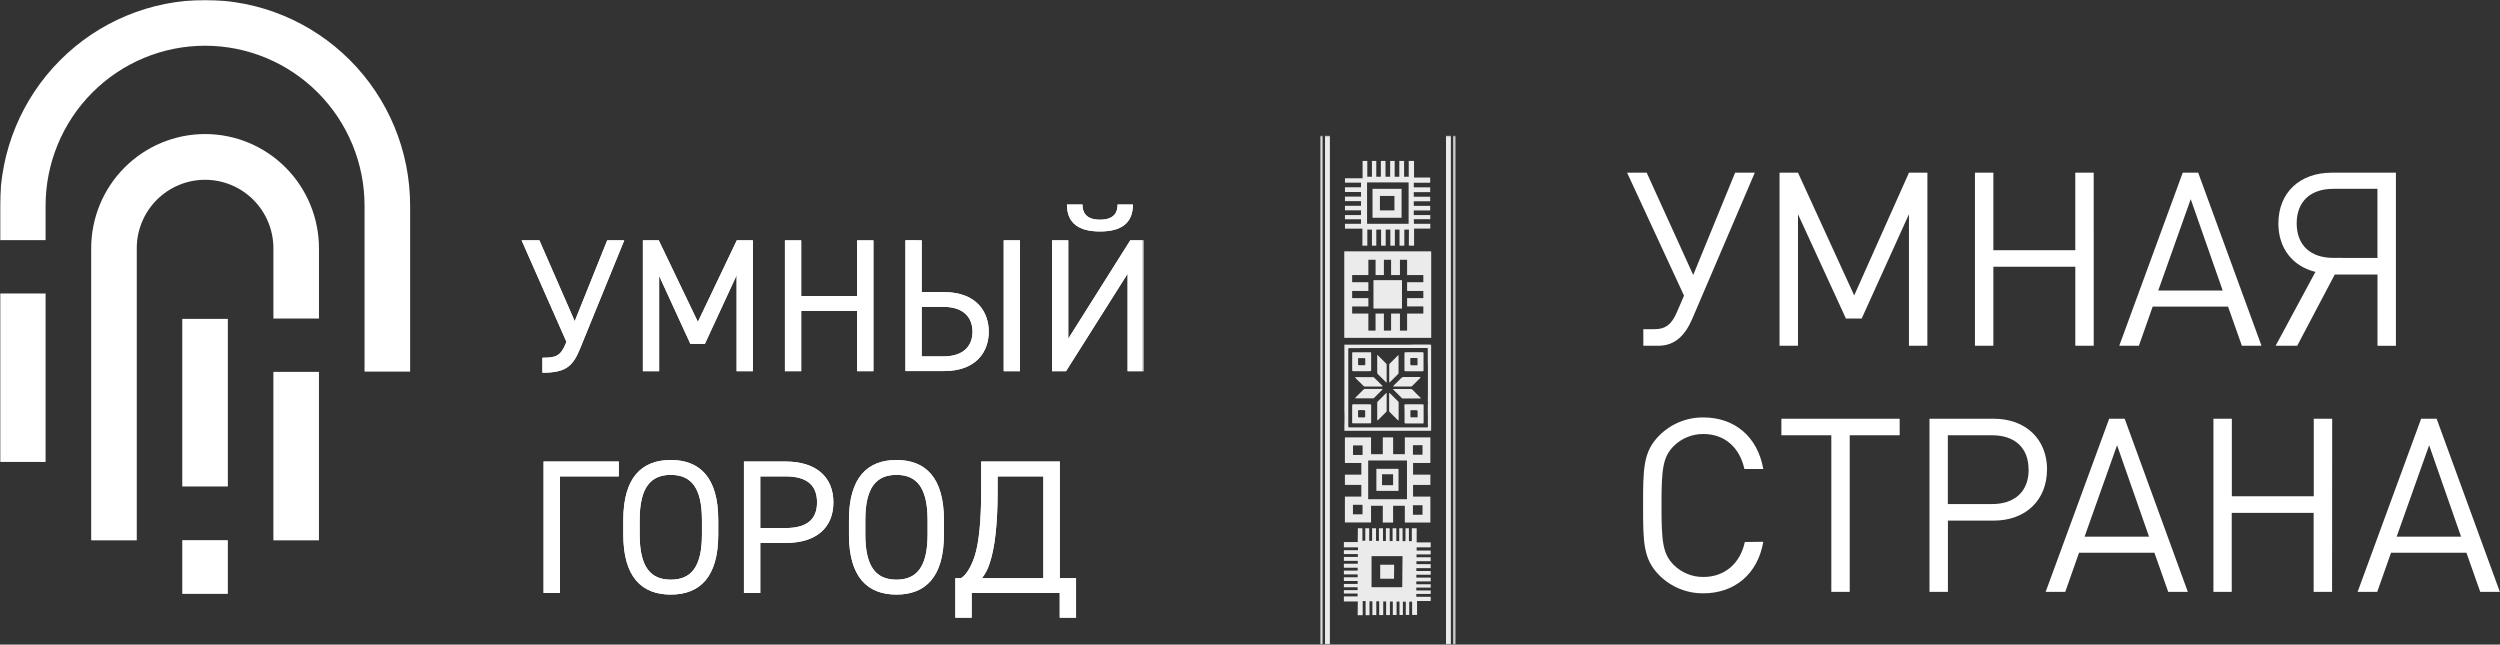 <svg width="958" height="247" viewBox="0 0 958 247" fill="none" xmlns="http://www.w3.org/2000/svg">
<rect x="0" y="0" width="958" height="247" fill="#333333" stroke="none"/>
<g clip-path="url(#clip0_233_5385)">
<mask id="mask0_233_5385" style="mask-type:luminance" maskUnits="userSpaceOnUse" x="0" y="-1" width="439" height="239">
<path d="M438.325 -0.335H0V237.418H438.325V-0.335Z" fill="white"/>
</mask>
<g mask="url(#mask0_233_5385)">
<path d="M237.11 182.555H214.566V227.249H208.304V176.859H237.127L237.11 182.555Z" fill="white"/>
<path d="M245.117 204.827C245.117 217.315 249.292 222.132 257.049 222.132C264.805 222.132 268.988 217.315 268.988 204.827V199.282C268.988 186.793 264.764 181.969 257.049 181.969C249.334 181.969 245.117 186.793 245.117 199.282V204.827ZM257.04 227.836C245.91 227.836 238.847 221.135 238.847 204.827V199.282C238.847 182.991 245.91 176.273 257.04 176.273C268.17 176.273 275.234 182.974 275.234 199.282V204.827C275.242 221.11 268.187 227.836 257.04 227.836Z" fill="white"/>
<path d="M301.093 202.347C309.601 202.347 313.091 198.696 313.091 192.489C313.091 186.282 309.601 182.555 301.093 182.555H291.34V202.347H301.093ZM291.34 208.052V227.249H285.078V176.868H301.093C312.665 176.868 319.353 182.731 319.353 192.497C319.353 202.264 312.732 208.052 301.093 208.052H291.34Z" fill="white"/>
<path d="M331.585 204.827C331.585 217.315 335.81 222.132 343.516 222.132C351.223 222.132 355.456 217.315 355.456 204.827V199.282C355.456 186.793 351.231 181.969 343.516 181.969C335.801 181.969 331.585 186.793 331.585 199.282V204.827ZM343.516 227.836C332.386 227.836 325.323 221.135 325.323 204.827V199.282C325.323 182.991 332.386 176.273 343.516 176.273C354.646 176.273 361.71 182.974 361.71 199.282V204.827C361.71 221.11 354.655 227.836 343.516 227.836Z" fill="white"/>
<path d="M376.271 221.554H399.817V182.555H382.283V188.418C382.283 201.502 381.114 210.263 379.227 215.875C378.6 217.935 377.598 219.86 376.271 221.554ZM366.085 236.739V221.554H368.264C370.527 220.23 372.489 216.369 373.583 212.859C375.111 207.968 375.988 199.642 375.988 188.393V176.859H406.113V221.554H412.341V236.739H406.088V227.249H372.347V236.739H366.085Z" fill="white"/>
<path d="M239.206 92.103L222.189 133.807C219.367 140.717 216.403 142.819 207.853 142.819V137.082C212.863 137.082 214.8 136.579 216.829 131.562L217.054 130.976L199.888 92.103H206.693L220.235 123.094L232.685 92.103H239.206Z" fill="white"/>
<path d="M267.427 123.353L282.339 92.103H288.501V142.241H282.273V105.479L270.107 131.78H264.555L252.582 105.697V142.241H246.353V92.103H252.44L267.427 123.353Z" fill="white"/>
<path d="M307.021 113.47H328.446V92.111H334.691V142.241H328.462V119.14H307.021V142.241H300.784V92.111H307.021V113.47Z" fill="white"/>
<path d="M390.842 142.241H384.621V92.102H390.842V142.241ZM353.194 117.591V136.562H361.668C369.183 136.562 372.673 132.559 372.673 127.114C372.673 121.67 369.2 117.591 361.668 117.591H353.194ZM353.194 92.094V111.928H361.668C374.485 111.928 378.893 119.844 378.893 127.114C378.893 134.385 374.485 142.191 361.668 142.191H346.965V92.061L353.194 92.094Z" fill="white"/>
<path d="M434.126 78.374C434.126 85.645 429.492 88.694 421.526 88.694C413.561 88.694 408.852 85.645 408.852 78.374H414.796C414.796 81.281 416.024 84.187 421.526 84.187C427.029 84.187 428.264 81.281 428.264 78.374H434.126ZM409.361 92.103V129.795L433.115 92.103H438.325V142.241H432.097V104.893L408.493 142.241H403.157V92.103H409.361Z" fill="white"/>
<path d="M239.206 92.103L222.189 133.807C219.367 140.717 216.403 142.819 207.853 142.819V137.082C212.863 137.082 214.8 136.579 216.829 131.562L217.054 130.976L199.888 92.103H206.693L220.235 123.094L232.685 92.103H239.206Z" fill="white"/>
<path d="M267.427 123.353L282.339 92.103H288.501V142.241H282.273V105.479L270.107 131.78H264.555L252.582 105.697V142.241H246.353V92.103H252.44L267.427 123.353Z" fill="white"/>
<path d="M307.021 113.47H328.446V92.111H334.691V142.241H328.462V119.14H307.021V142.241H300.784V92.111H307.021V113.47Z" fill="white"/>
<path d="M390.842 142.241H384.621V92.102H390.842V142.241ZM353.194 117.591V136.562H361.668C369.183 136.562 372.673 132.559 372.673 127.114C372.673 121.67 369.2 117.591 361.668 117.591H353.194ZM353.194 92.094V111.928H361.668C374.485 111.928 378.893 119.844 378.893 127.114C378.893 134.385 374.485 142.191 361.668 142.191H346.965V92.061L353.194 92.094Z" fill="white"/>
<path d="M434.126 78.374C434.126 85.645 429.492 88.694 421.526 88.694C413.561 88.694 408.852 85.645 408.852 78.374H414.796C414.796 81.281 416.024 84.187 421.526 84.187C427.029 84.187 428.264 81.281 428.264 78.374H434.126ZM409.361 92.103V129.795L433.115 92.103H438.325V142.241H432.097V104.893L408.493 142.241H403.157V92.103H409.361Z" fill="white"/>
<path d="M237.11 182.555H214.566V227.249H208.304V176.859H237.127L237.11 182.555Z" fill="white"/>
<path d="M245.117 204.827C245.117 217.315 249.292 222.132 257.049 222.132C264.805 222.132 268.988 217.315 268.988 204.827V199.282C268.988 186.793 264.764 181.969 257.049 181.969C249.334 181.969 245.117 186.793 245.117 199.282V204.827ZM257.04 227.836C245.91 227.836 238.847 221.135 238.847 204.827V199.282C238.847 182.991 245.91 176.273 257.04 176.273C268.17 176.273 275.234 182.974 275.234 199.282V204.827C275.242 221.11 268.187 227.836 257.04 227.836Z" fill="white"/>
<path d="M301.093 202.347C309.601 202.347 313.091 198.696 313.091 192.489C313.091 186.282 309.601 182.555 301.093 182.555H291.34V202.347H301.093ZM291.34 208.052V227.249H285.078V176.868H301.093C312.665 176.868 319.353 182.731 319.353 192.497C319.353 202.264 312.732 208.052 301.093 208.052H291.34Z" fill="white"/>
<path d="M331.585 204.827C331.585 217.315 335.81 222.132 343.516 222.132C351.223 222.132 355.456 217.315 355.456 204.827V199.282C355.456 186.793 351.231 181.969 343.516 181.969C335.801 181.969 331.585 186.793 331.585 199.282V204.827ZM343.516 227.836C332.386 227.836 325.323 221.135 325.323 204.827V199.282C325.323 182.991 332.386 176.273 343.516 176.273C354.646 176.273 361.71 182.974 361.71 199.282V204.827C361.71 221.11 354.655 227.836 343.516 227.836Z" fill="white"/>
<path d="M376.271 221.554H399.817V182.555H382.283V188.418C382.283 201.502 381.114 210.263 379.227 215.875C378.6 217.935 377.598 219.86 376.271 221.554ZM366.085 236.739V221.554H368.264C370.527 220.23 372.489 216.369 373.583 212.859C375.111 207.968 375.988 199.642 375.988 188.393V176.859H406.113V221.554H412.341V236.739H406.088V227.249H372.347V236.739H366.085Z" fill="white"/>
<path fill-rule="evenodd" clip-rule="evenodd" d="M0 177.01H17.467V112.465H0V177.01Z" fill="white"/>
<path fill-rule="evenodd" clip-rule="evenodd" d="M104.762 207.055H122.221V142.501H104.762V207.055Z" fill="white"/>
<path fill-rule="evenodd" clip-rule="evenodd" d="M78.577 0C57.734 0.004 37.747 8.314 23.011 23.102C8.275 37.889 -0.002 57.943 4.44341e-07 78.852V92.027H17.467V78.843C17.466 70.792 19.046 62.819 22.116 55.38C25.187 47.94 29.688 41.181 35.362 35.486C41.037 29.792 47.774 25.275 55.189 22.193C62.604 19.111 70.551 17.524 78.577 17.523C86.605 17.524 94.553 19.111 101.969 22.194C109.385 25.276 116.123 29.794 121.798 35.489C127.474 41.184 131.975 47.944 135.046 55.385C138.117 62.825 139.697 70.799 139.696 78.852V142.4H157.163V78.852C157.164 68.498 155.133 58.245 151.184 48.679C147.235 39.113 141.447 30.421 134.149 23.099C126.852 15.777 118.189 9.968 108.653 6.005C99.118 2.042 88.899 0.001 78.577 0Z" fill="white"/>
<path fill-rule="evenodd" clip-rule="evenodd" d="M69.844 227.568H87.311V206.988H69.844V227.568Z" fill="white"/>
<path fill-rule="evenodd" clip-rule="evenodd" d="M69.844 186.416H87.311V122.198H69.844V186.416Z" fill="white"/>
<path fill-rule="evenodd" clip-rule="evenodd" d="M52.402 95.168C52.401 91.718 53.077 88.302 54.392 85.114C55.708 81.926 57.636 79.029 60.068 76.589C62.499 74.149 65.386 72.214 68.564 70.893C71.741 69.572 75.147 68.893 78.586 68.893C82.025 68.893 85.431 69.572 88.608 70.893C91.785 72.214 94.672 74.149 97.104 76.589C99.535 79.029 101.464 81.926 102.779 85.114C104.095 88.302 104.771 91.718 104.77 95.168V122.064H122.229V95.168C122.23 89.418 121.102 83.723 118.909 78.41C116.717 73.097 113.502 68.269 109.45 64.202C105.397 60.135 100.585 56.908 95.29 54.707C89.994 52.505 84.318 51.371 78.586 51.37C72.853 51.371 67.177 52.505 61.882 54.707C56.586 56.908 51.775 60.135 47.722 64.202C43.669 68.269 40.455 73.097 38.262 78.41C36.07 83.723 34.942 89.418 34.943 95.168V207.055H52.41V95.168H52.402Z" fill="white"/>
</g>
<path d="M672.446 66.154L648.483 122.147C645.878 128.203 642.079 132.492 635.483 132.492H629.721V126.151H633.896C638.447 126.151 640.676 124.107 642.621 119.542L645.318 113.294L623.493 66.154H631.007L648.842 105.378L664.906 66.154H672.446ZM738.566 132.492H731.511V82.085L713.4 122.055H707.355L688.986 82.085V132.492H681.923V66.154H688.986L710.528 113.202L731.527 66.154H738.583L738.566 132.492ZM802.315 132.492H795.259V102.212H763.857V132.492H756.801V66.154H763.857V95.872H795.251V66.154H802.306L802.315 132.492ZM866.606 132.492H859.091L853.789 117.49H824.908L819.615 132.492H812.1L836.431 66.154H842.342L866.606 132.492ZM851.744 111.342L839.487 76.305L827.038 111.342H851.744ZM894.685 105.194L880.291 132.492H872.025L887.271 104.189C878.537 102.045 873.077 95.151 873.077 85.653C873.077 73.818 881.243 66.179 893.5 66.179H918.114V132.517H911.059V105.194H894.685ZM911.034 98.853V72.36H894.109C885.292 72.36 880.09 77.302 880.09 85.594C880.09 93.886 885.292 98.82 894.109 98.82L911.034 98.853ZM675.694 207.608C673.565 220.088 664.556 227.358 652.758 227.358C649.625 227.394 646.518 226.803 643.616 225.619C640.714 224.436 638.077 222.683 635.858 220.465C629.63 214.216 629.63 207.7 629.63 193.661C629.63 179.623 629.63 173.073 635.858 166.858C638.077 164.64 640.714 162.887 643.616 161.704C646.518 160.52 649.625 159.929 652.758 159.965C664.647 159.965 673.473 167.235 675.694 179.715H668.455C666.685 171.616 661.024 166.314 652.758 166.314C650.64 166.29 648.538 166.689 646.575 167.489C644.613 168.288 642.829 169.472 641.327 170.971C637.152 175.259 636.685 179.824 636.685 193.703C636.685 207.582 637.152 212.131 641.327 216.436C642.829 217.935 644.613 219.119 646.575 219.918C648.538 220.718 650.64 221.117 652.758 221.093C661.024 221.093 666.877 215.783 668.622 207.691L675.694 207.608ZM727.954 166.791H708.816V226.797H701.761V166.791H682.624V160.459H727.954V166.791ZM784.405 179.933C784.405 191.66 776.231 199.5 763.974 199.5H746.44V226.797H739.384V160.459H763.999C776.264 160.459 784.438 168.282 784.438 179.933H784.405ZM777.349 179.933C777.349 171.641 772.148 166.791 763.322 166.791H746.414V193.159H763.322C772.206 193.159 777.383 188.225 777.383 179.933H777.349ZM838.376 226.797H830.862L825.568 211.796H796.687L791.41 226.797H783.895L808.234 160.459H814.179L838.376 226.797ZM823.514 205.648L811.257 170.611L798.808 205.648H823.514ZM893.65 226.797H886.595V196.518H855.201V226.797H848.187V160.459H855.242V190.177H886.637V160.459H893.692L893.65 226.797ZM957.941 226.797H950.427L945.133 211.796H916.244L910.95 226.797H903.436L927.775 160.459H933.719L957.941 226.797ZM943.079 205.648L930.847 170.611L918.398 205.648H943.079Z" fill="white"/>
<mask id="mask1_233_5385" style="mask-type:luminance" maskUnits="userSpaceOnUse" x="505" y="51" width="53" height="197">
<path d="M557.798 51.981H505.848V247.243H557.798V51.981Z" fill="white"/>
</mask>
<g mask="url(#mask1_233_5385)">
<path opacity="0.9" d="M509.613 51.981H507.751V247H509.613V51.981Z" fill="white"/>
<path opacity="0.9" d="M506.786 51.981H505.848V247H506.786V51.981Z" fill="white"/>
<path opacity="0.9" d="M555.97 51.981H554.108V247H555.97V51.981Z" fill="white"/>
<path opacity="0.9" d="M557.809 51.981H556.872V247H557.809V51.981Z" fill="white"/>
<path opacity="0.9" d="M534.244 216.402H528.892V221.771H534.194L534.244 216.402Z" fill="white"/>
<g opacity="0.9">
<path d="M522.188 230.332H523.298V235.734H524.793V230.399H525.895V235.692H527.398V230.407H528.508V235.692H530.053V230.474H531.163V235.692H532.616V230.508H533.727V235.676H535.171V230.533H536.282V235.667H537.584V230.549H538.695V235.65H540.014V230.558H541.124V235.634H543.02V230.307H548.255V228.682H542.728V227.584H548.255V226.261H542.728V225.164H548.255V223.882H542.728V222.785H548.247V221.344H542.744V220.247H548.247V218.798H542.744V217.709H548.238V216.168H542.778V215.062H548.238V213.554H542.811V212.457H548.238V210.966H542.853V209.727H548.238V207.842H542.869V202.431H541.007V207.356H539.897V202.431H538.578V207.356H537.467V202.431H536.181V207.348H535.079V202.431H533.635V207.331H532.524V202.431H531.072V207.323H529.969V202.431H528.4V207.289H527.298V202.431H525.786V207.264H524.676V202.431H523.181V207.222H522.071V202.44H520.334L520.284 207.708H514.974V209.727H520.376V210.832H514.974V212.323H520.334V213.42H514.974V214.928H520.301V216.025H514.974V217.567H520.267V218.664H514.974V220.113H520.251V221.219H514.974V222.651H520.242V223.756H514.974V225.03H520.234V226.135H514.974V227.45H520.234V228.548H514.974V230.474H520.309L520.251 235.734H522.188V230.332ZM525.578 225.021V213.119H537.442L537.334 225.021H525.578Z" fill="white"/>
</g>
<g opacity="0.9">
<path d="M525.385 193.812H529.886V200.237H533.835V193.812H538.327V200.237H548.121V190.294H541.483V185.822H548.121V181.885H541.483V177.412H548.121V167.604H538.335V174.045H533.843V167.604H529.886V174.045H525.385V167.604H515.366V177.412H521.661V181.885H515.366V185.813H521.661V190.294H515.366V200.203H525.385V193.812ZM545.107 193.603V197.255H541.433V193.603H545.107ZM518.472 174.338V170.686H522.146V174.338H518.472ZM541.433 170.594H545.107V174.246H541.433V170.594ZM524.291 176.457H539.154V191.299H524.291V176.457ZM518.447 197.087V193.435H522.12V197.087H518.447Z" fill="white"/>
</g>
<g opacity="0.9">
<path d="M539.864 94.138H541.876V87.596H548.088V85.762H541.801V83.994H548.079V82.411H541.759V80.644H548.046V78.885H541.759V77.118H548.046V75.384H541.759V73.617H548.046V71.791H541.759V70.023H548.046V68.03H541.859V61.672H539.83V67.72H538.052V61.672H536.215V67.72H534.436V61.672H532.7V67.72H530.93V61.672H529.151V67.72H527.389V61.672H525.719V67.72H523.949V61.672H522.146V68.315H515.391V69.99H521.536V71.757H515.391V73.583H521.536V75.35H515.391V77.084H521.536V78.852H515.391V80.611H521.536V82.411H515.391V84.028H521.536V85.762H515.391V87.638H522.071V94.138H523.958V87.99H525.728V94.138H527.398V87.99H529.235V94.138H531.005V87.99H532.783V94.138H534.512V87.99H536.298V94.138H538.135V87.99H539.905L539.864 94.138ZM523.858 85.762V69.906H539.78V85.762H523.858Z" fill="white"/>
</g>
<g opacity="0.9">
<path d="M537.083 72.36H525.953V83.45H537.083V72.36ZM528.784 75.083H534.353V80.627H528.784V75.083Z" fill="white"/>
</g>
<g opacity="0.9">
<path d="M535.914 179.657H527.431V188.108H535.914V179.657ZM529.594 181.734H533.835V185.922H529.594V181.734Z" fill="white"/>
</g>
<g opacity="0.9">
<path d="M516.835 132.065H515.166V134.862C515.166 135.113 515.166 135.365 515.166 135.616C515.166 136.093 515.166 136.562 515.166 137.04C515.166 137.517 515.166 137.928 515.166 138.372V139.997C515.166 140.214 515.166 140.432 515.166 140.65C515.166 141.127 515.166 141.605 515.166 142.082C515.166 142.56 515.166 142.962 515.166 143.406V145.659C515.166 146.136 515.166 146.622 515.166 147.108C515.166 147.594 515.166 147.945 515.166 148.414V150.014C515.166 150.232 515.166 150.45 515.166 150.659C515.166 150.869 515.166 151.262 515.166 151.564C515.166 151.865 515.166 152.058 515.166 152.309C515.166 152.837 515.166 153.365 515.166 153.884V154.562C515.166 155.04 515.166 155.509 515.166 155.986C515.166 156.464 515.166 156.874 515.166 157.31C515.166 157.745 515.207 158.24 515.207 158.709C515.207 159.178 515.207 159.622 515.207 160.082C515.207 160.543 515.207 160.995 515.207 161.448C515.207 161.9 515.207 162.386 515.166 162.846C515.166 163.056 515.166 163.265 515.166 163.475V164.396V165.091H515.349H537.225H539.73H545.7H547.128C547.503 165.091 547.871 165.091 548.238 165.091C548.283 165.076 548.323 165.05 548.355 165.016C548.382 164.984 548.402 164.947 548.413 164.907C548.413 164.547 548.413 164.178 548.413 163.818C548.413 163.458 548.413 162.905 548.413 162.453C548.413 162 548.413 161.506 548.413 161.037V159.01C548.413 158.575 548.413 158.173 548.413 157.695C548.413 157.218 548.413 156.723 548.413 156.238C548.413 155.752 548.413 155.333 548.413 154.897C548.413 154.244 548.413 153.599 548.413 152.946C548.413 152.485 548.413 152.016 548.413 151.555C548.413 150.902 548.413 150.24 548.413 149.587C548.413 149.126 548.413 148.674 548.413 148.213C548.413 147.585 548.413 146.949 548.413 146.32C548.413 145.692 548.413 144.989 548.413 144.319C548.413 143.649 548.413 142.987 548.413 142.317V138.531C548.413 137.886 548.413 137.224 548.413 136.579C548.413 135.742 548.413 134.904 548.413 134.066C548.413 133.463 548.413 132.86 548.413 132.266C548.413 132.199 548.322 132.073 548.255 132.073C547.921 132.073 547.578 132.031 547.228 132.031H545.8C545.357 132.031 544.907 132.031 544.472 132.031H543.003C542.226 132.031 541.642 132.031 541.333 132.031L540.114 132.073H516.869M521.244 133.363H539.137H541.441H544.781H546.902C547.077 133.363 547.136 133.43 547.128 133.606C547.128 134.251 547.128 134.887 547.128 135.532C547.128 136.177 547.128 136.805 547.128 137.434C547.128 137.911 547.128 138.388 547.128 138.866C547.128 139.343 547.127 139.762 547.169 140.214C547.169 140.499 547.169 140.776 547.169 141.052C547.169 141.328 547.169 141.563 547.169 141.823C547.169 142.082 547.169 142.233 547.169 142.442C547.169 142.911 547.169 143.38 547.169 143.841C547.169 144.101 547.169 144.36 547.169 144.62C547.169 144.88 547.169 145.031 547.169 145.24C547.169 145.449 547.169 145.793 547.169 146.078C547.169 146.362 547.169 146.589 547.169 146.848C547.169 147.108 547.169 147.242 547.169 147.443C547.169 147.644 547.169 147.962 547.169 148.222C547.169 148.481 547.169 148.8 547.169 149.059C547.169 149.319 547.169 149.478 547.169 149.688C547.169 149.897 547.169 150.24 547.169 150.525C547.169 150.978 547.169 151.43 547.169 151.882C547.169 152.092 547.169 152.309 547.169 152.527C547.169 152.745 547.128 153.08 547.128 153.365C547.128 153.649 547.128 153.884 547.178 154.135C547.228 154.387 547.178 154.537 547.178 154.738C547.178 154.939 547.136 155.3 547.136 155.576C547.136 155.852 547.136 156.087 547.136 156.347V156.941C547.136 157.419 547.136 157.896 547.136 158.365C547.136 158.834 547.136 159.27 547.178 159.714C547.178 159.898 547.178 160.091 547.178 160.283C547.178 160.761 547.178 161.23 547.136 161.707C547.136 161.958 547.178 162.218 547.178 162.469C547.178 162.721 547.178 163.031 547.178 163.307V163.5C547.178 163.709 547.111 163.793 546.902 163.768C546.685 163.755 546.468 163.755 546.251 163.768C545.792 163.768 545.332 163.768 544.881 163.768C544.431 163.768 543.963 163.768 543.504 163.768H542.802H541.826H541.199C540.732 163.768 540.273 163.768 539.797 163.768C539.321 163.768 538.895 163.768 538.444 163.768C538.194 163.768 537.943 163.768 537.693 163.768H536.782H536.156H534.177C533.61 163.768 533.05 163.768 532.507 163.768C531.965 163.768 531.389 163.768 530.838 163.768H528.934C528.466 163.768 527.999 163.768 527.523 163.768C527.047 163.768 526.604 163.768 526.145 163.768C525.686 163.768 525.235 163.768 524.784 163.768C524.333 163.768 523.832 163.768 523.356 163.768H522.68H521.069C520.409 163.768 519.749 163.768 519.081 163.768H516.919C516.735 163.768 516.66 163.701 516.66 163.516V161.272C516.66 160.434 516.66 159.596 516.66 158.709C516.66 158.106 516.66 157.494 516.66 156.891V152.862C516.66 151.455 516.66 150.048 516.66 148.674C516.66 147.636 516.66 146.597 516.66 145.558V140.533C516.66 138.623 516.66 136.696 516.66 134.778V133.689C516.66 133.614 516.702 133.53 516.727 133.455C516.814 133.427 516.903 133.408 516.994 133.396H521.353L521.244 133.363Z" fill="white"/>
</g>
<g opacity="0.9">
<path d="M538.227 162.109C538.227 161.95 538.227 161.783 538.227 161.615C538.227 161.322 538.227 161.029 538.227 160.736V160.107C538.227 159.789 538.227 159.471 538.227 159.153C538.227 158.834 538.227 158.524 538.227 158.206C538.227 157.888 538.227 157.787 538.227 157.578C538.227 157.126 538.227 156.665 538.168 156.213C538.168 155.953 538.168 155.702 538.168 155.442C538.177 155.358 538.177 155.274 538.168 155.191C538.168 155.006 538.219 154.914 538.402 154.923C538.711 154.923 539.02 154.923 539.329 154.923H540.164C540.364 154.923 540.565 154.923 540.765 154.923H541.6H542.302H543.32C543.596 154.923 543.863 154.923 544.155 154.923H544.99C545.466 154.923 545.591 155.023 545.533 155.459C545.533 155.71 545.533 155.961 545.533 156.213C545.533 156.464 545.533 156.891 545.533 157.234C545.533 157.578 545.533 157.754 545.533 158.013C545.533 158.273 545.533 158.575 545.533 158.851C545.533 159.127 545.533 159.261 545.533 159.471C545.533 159.68 545.533 160.007 545.533 160.308C545.533 160.61 545.533 160.836 545.533 161.104C545.514 161.383 545.514 161.663 545.533 161.942C545.533 162.201 545.466 162.294 545.199 162.26C544.949 162.243 544.698 162.243 544.447 162.26H543.429H542.594C542.327 162.26 542.043 162.26 541.759 162.26H540.089H539.254H538.502C538.403 162.225 538.31 162.174 538.227 162.109ZM540.557 159.89L540.924 159.931H541.191H542.118C542.393 159.931 542.661 159.931 542.953 159.931C542.991 159.94 543.031 159.94 543.07 159.931C543.105 159.92 543.136 159.9 543.162 159.873C543.193 159.847 543.216 159.812 543.228 159.772C543.241 159.734 543.241 159.693 543.228 159.655C543.22 159.552 543.22 159.448 543.228 159.345C543.228 159.086 543.228 158.826 543.228 158.566C543.209 158.287 543.209 158.007 543.228 157.729C543.228 157.352 543.095 157.159 542.702 157.193C542.31 157.226 542.084 157.193 541.767 157.193C541.45 157.193 541.032 157.193 540.665 157.193C540.62 157.201 540.579 157.225 540.548 157.26C540.511 157.293 540.484 157.337 540.473 157.385C540.461 157.566 540.461 157.748 540.473 157.93V158.834C540.473 159.086 540.473 159.337 540.473 159.588C540.487 159.692 540.515 159.793 540.557 159.89Z" fill="white"/>
</g>
<g opacity="0.9">
<path d="M538.227 135.013C538.502 135.013 538.786 134.971 539.062 134.971C540.632 134.971 542.21 134.971 543.788 134.971H545.182C545.407 134.971 545.516 135.13 545.499 135.365C545.483 135.599 545.499 135.993 545.499 136.303C545.499 136.613 545.499 136.738 545.499 136.956C545.499 137.174 545.499 137.467 545.499 137.727C545.499 137.986 545.499 138.263 545.499 138.564V140.239C545.499 140.499 545.499 140.767 545.499 141.035C545.499 141.303 545.499 141.58 545.499 141.873C545.499 142.166 545.499 142.258 545.19 142.258H538.711C538.26 142.258 538.135 142.107 538.185 141.647C538.206 141.323 538.206 140.999 538.185 140.675V140.105C538.185 139.837 538.185 139.578 538.185 139.31C538.185 139.042 538.185 138.841 538.185 138.606C538.185 138.372 538.185 137.911 538.185 137.559C538.185 137.207 538.185 136.646 538.185 136.194C538.185 135.742 538.21 135.432 538.227 135.013ZM540.506 139.921C540.622 139.949 540.739 139.968 540.857 139.98H542.761C543.253 139.98 543.245 139.98 543.195 139.511C543.191 139.461 543.191 139.41 543.195 139.36C543.195 139.092 543.195 138.824 543.195 138.522C543.195 138.221 543.195 137.877 543.195 137.551C543.195 137.224 543.12 137.191 542.861 137.191H540.749C540.573 137.191 540.415 137.191 540.431 137.467C540.456 137.835 540.456 138.205 540.431 138.573C540.431 138.832 540.431 139.084 540.431 139.343C540.431 139.603 540.473 139.737 540.506 139.921Z" fill="white"/>
</g>
<g opacity="0.9">
<path d="M525.386 134.996C525.386 135.289 525.427 135.582 525.427 135.875V139.728C525.427 140.466 525.427 141.203 525.427 141.94C525.427 142.124 525.319 142.233 525.102 142.233H518.489C518.247 142.233 518.155 142.141 518.155 141.881C518.155 140.083 518.155 138.279 518.155 136.47V135.256C518.155 135.071 518.23 134.979 518.422 134.979H522.338L525.386 134.996ZM523.114 139.913C523.139 139.831 523.156 139.747 523.165 139.661C523.165 138.958 523.165 138.263 523.165 137.567C523.165 137.392 523.106 137.232 522.897 137.224H520.701C520.66 137.216 520.618 137.216 520.576 137.224C520.539 137.24 520.505 137.263 520.476 137.291C520.447 137.318 520.427 137.353 520.418 137.392C520.409 137.43 520.409 137.47 520.418 137.509C520.418 138.212 520.418 138.924 520.418 139.628C520.409 139.669 520.409 139.712 520.418 139.754C520.432 139.794 520.454 139.832 520.484 139.862C520.51 139.897 520.545 139.923 520.585 139.938C520.626 139.946 520.668 139.946 520.71 139.938H522.897C522.97 139.93 523.04 139.91 523.106 139.879L523.114 139.913Z" fill="white"/>
</g>
<g opacity="0.9">
<path d="M518.197 162.168C518.172 162.077 518.155 161.985 518.146 161.891C518.146 159.713 518.146 157.527 518.146 155.35C518.146 154.981 518.355 154.872 518.798 154.922C519.115 154.939 519.433 154.939 519.75 154.922C519.95 154.922 520.15 154.922 520.351 154.922H521.127H521.829H523.432C523.699 154.922 523.966 154.922 524.267 154.922C524.567 154.922 524.968 154.922 525.319 154.973C525.369 154.973 525.427 155.123 525.427 155.199C525.427 156.036 525.427 156.807 525.427 157.611C525.427 158.415 525.427 159.387 525.427 160.266V161.942C525.427 162.151 525.302 162.235 525.085 162.226C524.868 162.218 524.459 162.226 524.141 162.226H523.307H521.545C521.286 162.226 521.019 162.226 520.752 162.226H520.125C519.858 162.226 519.591 162.226 519.29 162.226C518.99 162.226 518.756 162.226 518.455 162.226C518.368 162.212 518.282 162.192 518.197 162.168ZM520.468 157.217C520.44 157.336 520.42 157.456 520.409 157.578C520.409 158.273 520.409 158.968 520.409 159.663C520.409 159.881 520.518 159.948 520.71 159.94H521.052C521.344 159.94 521.62 159.94 521.887 159.94C522.154 159.94 522.48 159.94 522.781 159.94C523.081 159.94 523.123 159.873 523.131 159.638V159.035C523.131 158.482 523.131 157.929 523.131 157.36C523.131 157.301 523.064 157.192 523.031 157.192C522.672 157.192 522.313 157.192 521.946 157.15H521.044L520.468 157.217Z" fill="white"/>
</g>
<path opacity="0.9" d="M533.743 149.059H534.753H535.705H536.54C536.749 149.059 536.974 149.059 537.183 149.059C537.392 149.059 537.743 149.059 538.018 149.059C538.294 149.059 538.527 149.059 538.786 149.059C539.045 149.059 539.204 149.059 539.412 149.059C539.621 149.059 539.963 149.059 540.247 149.059C540.437 149.03 540.63 149.043 540.813 149.098C540.997 149.153 541.166 149.249 541.308 149.378C542.268 150.399 543.295 151.371 544.289 152.359L544.539 152.602C544.468 152.64 544.392 152.668 544.314 152.686H543.479H542.861C542.602 152.686 542.343 152.686 542.076 152.686H541.241C541.032 152.686 540.824 152.686 540.615 152.686H539.237C538.778 152.686 538.319 152.686 537.868 152.686C537.868 152.686 537.868 152.686 537.809 152.686C537.409 152.854 537.2 152.569 536.974 152.334L534.027 149.403L533.743 149.059Z" fill="white"/>
<path opacity="0.9" d="M529.836 148.071L529.644 148.113H524.225C523.791 148.113 523.39 148.113 522.922 148.113C522.79 148.102 522.664 148.049 522.563 147.962L519.374 144.796C519.374 144.754 519.299 144.704 519.232 144.62C519.34 144.566 519.455 144.53 519.574 144.511H526.254C526.344 144.521 526.429 144.559 526.496 144.62L529.752 147.862C529.789 147.927 529.818 147.998 529.836 148.071Z" fill="white"/>
<path opacity="0.9" d="M542.661 146.404L541.158 147.903C541.085 147.97 541.003 148.026 540.916 148.071C540.819 148.105 540.717 148.12 540.615 148.113H534.42C534.32 148.113 534.211 148.113 534.119 148.113C534.031 148.097 533.944 148.071 533.86 148.037C533.894 147.965 533.933 147.895 533.977 147.828L535.004 146.806C535.622 146.186 536.282 145.592 536.866 144.938C537.018 144.769 537.208 144.64 537.42 144.559C537.632 144.479 537.86 144.451 538.085 144.478C538.595 144.478 539.096 144.478 539.605 144.478H541.592H542.886H544.18C544.239 144.478 544.347 144.545 544.339 144.57C544.338 144.657 544.305 144.74 544.247 144.804C543.721 145.34 543.195 145.86 542.661 146.387V146.404Z" fill="white"/>
<path opacity="0.9" d="M519.215 152.552L519.482 152.276L522.429 149.344C522.517 149.237 522.631 149.153 522.759 149.1C522.887 149.047 523.026 149.028 523.164 149.043C523.643 149.068 524.122 149.068 524.6 149.043C525.051 149.043 525.485 149.043 525.936 149.043C526.22 149.043 526.504 149.043 526.771 149.043H527.539H528.216H529.051C529.242 149.026 529.435 149.026 529.627 149.043C529.677 149.043 529.735 149.177 529.752 149.252C529.769 149.327 529.693 149.344 529.643 149.386C528.6 150.433 527.556 151.48 526.496 152.519C526.37 152.605 526.222 152.652 526.07 152.653C525.82 152.669 525.569 152.669 525.318 152.653H524.417C524.199 152.653 523.982 152.653 523.765 152.653C523.306 152.653 522.847 152.653 522.379 152.653C521.912 152.653 521.469 152.653 521.002 152.653H520.25C520.008 152.653 519.733 152.653 519.474 152.653C519.384 152.63 519.297 152.596 519.215 152.552Z" fill="white"/>
<path opacity="0.9" d="M527.773 135.968L528.049 136.21L531.155 139.301C531.226 139.361 531.281 139.439 531.313 139.527C531.347 139.613 531.364 139.704 531.364 139.795C531.364 140.985 531.364 142.183 531.364 143.372C531.364 144.385 531.364 145.391 531.364 146.396C531.364 146.463 531.364 146.521 531.364 146.647L531.088 146.438C530.103 145.458 529.143 144.461 528.132 143.514C527.993 143.384 527.886 143.223 527.819 143.045C527.752 142.866 527.728 142.674 527.748 142.484V140.34C527.748 139.703 527.748 139.075 527.748 138.438C527.748 137.802 527.748 137.107 527.748 136.437C527.723 136.303 527.748 136.177 527.773 135.968Z" fill="white"/>
<path opacity="0.9" d="M535.831 161.146L535.605 160.962L532.474 157.846C532.406 157.779 532.353 157.699 532.315 157.611C532.295 157.518 532.295 157.42 532.315 157.327C532.315 156.858 532.315 156.388 532.315 155.919C532.315 155.668 532.315 155.417 532.315 155.174C532.315 154.931 532.315 154.579 532.315 154.278C532.315 153.976 532.315 153.867 532.315 153.658C532.315 153.214 532.315 152.753 532.315 152.301C532.315 151.849 532.315 151.371 532.315 150.911C532.324 150.785 532.349 150.661 532.391 150.542L532.649 150.726L535.722 153.784C535.818 153.86 535.89 153.962 535.931 154.077C535.973 154.192 535.981 154.317 535.956 154.437C535.927 154.693 535.927 154.951 535.956 155.207V155.802C535.956 156.079 535.956 156.355 535.956 156.64C535.956 156.925 535.956 157.167 535.956 157.427C535.956 157.687 535.956 157.821 535.956 158.022C535.956 158.223 535.956 158.558 535.956 158.859C535.956 159.161 535.956 159.421 535.956 159.697V160.426C535.956 160.56 535.956 160.702 535.956 160.836C535.925 160.944 535.883 161.048 535.831 161.146Z" fill="white"/>
<path opacity="0.9" d="M535.83 136.018C535.873 136.149 535.904 136.283 535.922 136.42C535.939 136.576 535.939 136.733 535.922 136.889C535.922 137.174 535.922 137.459 535.922 137.727C535.922 137.995 535.922 138.237 535.922 138.497C535.922 138.757 535.922 138.916 535.922 139.117C535.922 139.318 535.922 139.67 535.922 139.955C535.922 140.239 535.922 140.465 535.922 140.725C535.922 140.985 535.922 141.177 535.922 141.395C535.922 141.613 535.922 141.948 535.922 142.233C535.893 142.438 535.893 142.647 535.922 142.853C535.939 142.944 535.931 143.038 535.899 143.125C535.867 143.212 535.811 143.289 535.739 143.347L532.607 146.454C532.549 146.513 532.432 146.521 532.349 146.546C532.344 146.466 532.344 146.384 532.349 146.304C532.349 146.027 532.349 145.759 532.349 145.466C532.349 145.173 532.349 144.905 532.349 144.628C532.349 144.352 532.349 144.025 532.349 143.724C532.349 143.422 532.349 143.313 532.349 143.104C532.349 142.895 532.349 142.593 532.349 142.333C532.349 142.074 532.349 141.755 532.349 141.496C532.349 141.236 532.349 141.018 532.349 140.775C532.373 140.497 532.373 140.216 532.349 139.938C532.32 139.828 532.32 139.713 532.349 139.603C532.39 139.499 532.456 139.407 532.541 139.335L535.471 136.411L535.83 136.018Z" fill="white"/>
<path opacity="0.9" d="M531.272 150.559C531.315 150.637 531.346 150.722 531.363 150.81C531.363 151.647 531.363 152.485 531.363 153.323C531.363 154.16 531.363 154.998 531.363 155.835C531.363 156.405 531.363 156.958 531.363 157.511C531.348 157.645 531.286 157.77 531.188 157.862C530.153 158.912 529.109 159.951 528.057 160.978C527.987 161.027 527.907 161.061 527.823 161.079C527.789 160.992 527.764 160.902 527.748 160.811C527.748 160.325 527.748 159.839 527.748 159.353V158.063C527.748 157.594 527.748 157.134 527.748 156.673C527.748 156.212 527.748 155.71 527.748 155.232C527.748 154.964 527.748 154.688 527.748 154.395C527.75 154.216 527.808 154.043 527.915 153.901C528.992 152.795 530.086 151.714 531.171 150.626L531.272 150.559Z" fill="white"/>
<path opacity="0.9" d="M537.242 107.355H526.312V118.236H537.242V107.355Z" fill="white"/>
<g opacity="0.9">
<path d="M548.439 129.468V96.316H515.124V129.468H548.439ZM518.147 117.44H524.359V114.24H518.147V111.493H524.359V108.143H518.147V105.404H524.359V99.54H527.122V105.404H530.312V99.54H533.067V105.404H536.457V99.54H539.204V105.404H545.424V108.143H539.204V111.493H545.424V114.24H539.204V117.423H545.424V120.162H539.204V126.695H536.457V120.154H533.067V126.687H530.312V120.154H527.114V126.687H524.359V120.154H518.147V117.44Z" fill="white"/>
</g>
</g>
</g>
<defs>
<clipPath id="clip0_233_5385">
<rect width="958" height="247" fill="white"/>
</clipPath>
</defs>
</svg>
